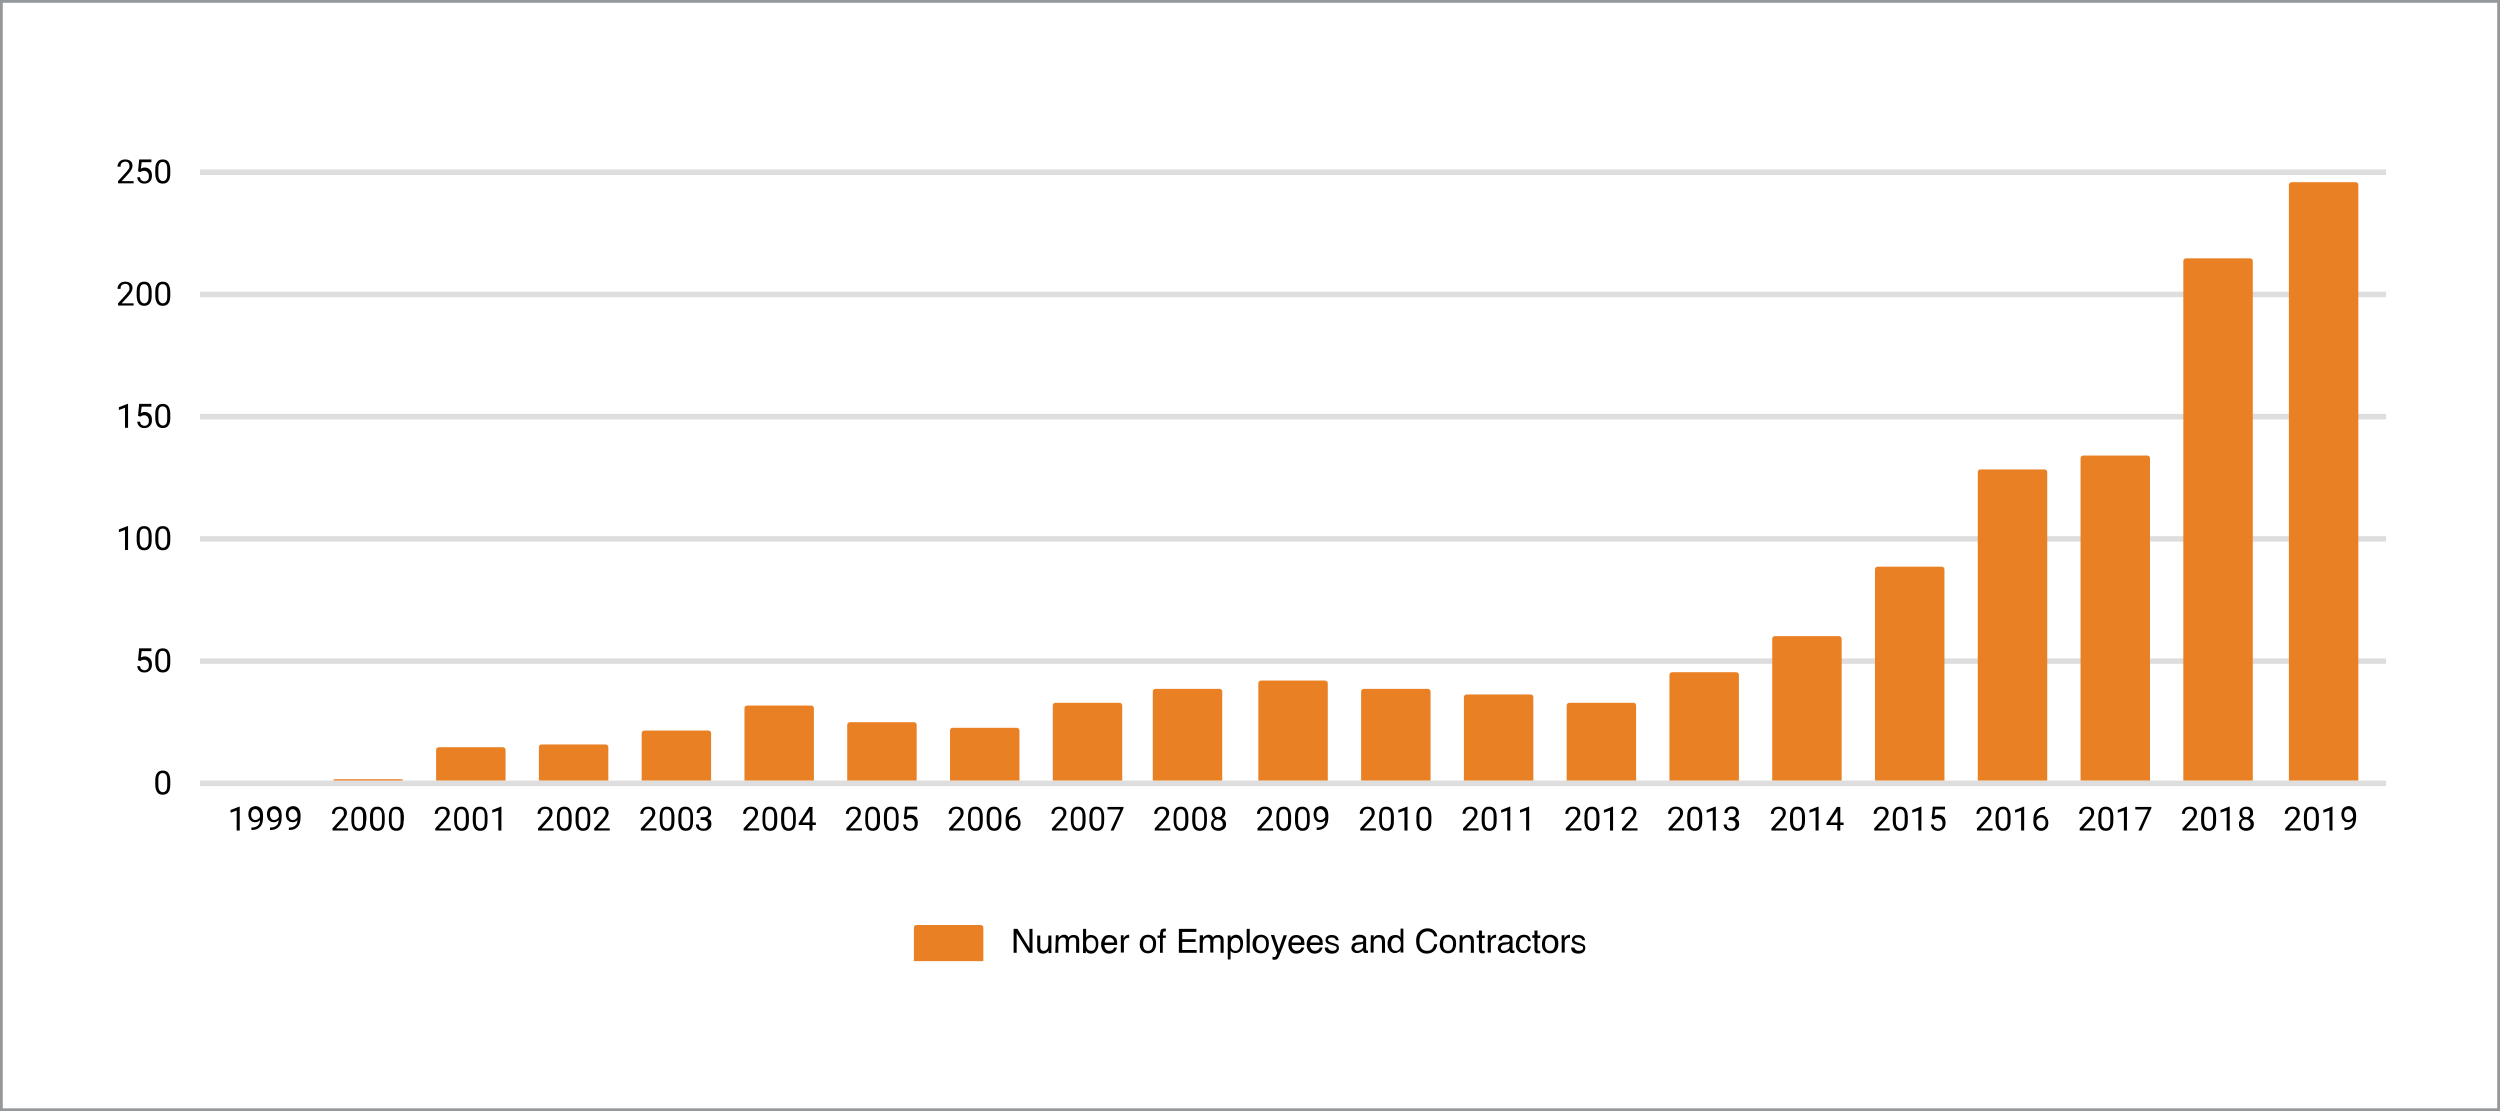 <svg version="1.1" id="Layer_1" xmlns="http://www.w3.org/2000/svg" x="0" y="0" viewBox="0 0 900 400" xml:space="preserve"><rect x="0" y="0" width="900" height="400" fill="#333333" stroke="none"/><style>.st1{fill:#e98024}</style><path d="M.5.5h899v399H.5V.5z" fill="#fff" stroke="#95989a"/><path class="st1" d="M330 333h23c.6 0 1 .4 1 1v12h-25v-12c0-.6.4-1 1-1z"/><path d="M364.9 334.4h1.4l4.3 7v-7h1.1v8.6h-1.3l-4.4-7v7h-1.1v-8.6zm9.6 2.3v4.2c0 .3 0 .6.2.8.2.4.5.6 1 .6.7 0 1.2-.3 1.5-1 .1-.4.2-.8.2-1.4v-3.1h1.1v6.3h-1v-.9c-.1.2-.3.4-.5.6-.4.3-.9.5-1.5.5-.9 0-1.5-.3-1.8-.9-.2-.3-.3-.7-.3-1.3v-4.3h1.1v-.1zm5.6 0h1v.9c.2-.3.5-.5.7-.7.3-.2.8-.4 1.2-.4.5 0 .9.1 1.2.4.2.1.3.3.5.6.2-.3.5-.6.8-.7.3-.2.7-.2 1.1-.2.8 0 1.4.3 1.7.9.2.3.2.8.2 1.3v4.2h-1.1v-4.4c0-.4-.1-.7-.3-.9-.2-.2-.5-.2-.8-.2-.4 0-.8.1-1.1.4-.3.3-.4.7-.4 1.4v3.6h-1.1v-4.1c0-.4 0-.7-.2-.9-.2-.3-.5-.4-.9-.4s-.8.2-1.1.5c-.3.3-.5.9-.5 1.7v3.3h-1.1l.2-6.3zm9.9-2.3h1v3.1c.2-.3.5-.5.8-.7.3-.2.7-.2 1-.2.8 0 1.4.3 1.9.8s.7 1.3.7 2.4c0 1-.2 1.8-.7 2.5-.5.7-1.1 1-2 1-.5 0-.9-.1-1.2-.3-.2-.1-.4-.4-.6-.7v.8h-1v-8.7zm2.8 7.9c.6 0 1-.2 1.3-.7s.4-1 .4-1.8c0-.7-.1-1.2-.4-1.6-.3-.4-.7-.7-1.3-.7-.5 0-.9.2-1.3.5-.4.4-.5.9-.5 1.8 0 .6.1 1.1.2 1.4.3.7.8 1.1 1.6 1.1zm6.6-5.7c.4 0 .9.1 1.3.3.4.2.7.5 1 .8.2.3.4.7.4 1.1.1.3.1.8.1 1.4h-4.6c0 .6.2 1.1.5 1.5.3.4.7.6 1.3.6.6 0 1-.2 1.3-.5.2-.2.3-.5.4-.7h1c0 .2-.1.5-.3.8-.1.3-.3.5-.5.7-.3.3-.7.5-1.2.6-.3.1-.6.1-.9.1-.8 0-1.5-.3-2-.9-.5-.6-.8-1.4-.8-2.4s.3-1.8.8-2.5 1.3-.9 2.2-.9zm1.7 2.8c0-.5-.1-.8-.3-1.1-.3-.5-.8-.8-1.4-.8-.5 0-.9.2-1.2.5-.3.4-.5.8-.5 1.3h3.4zm2.4-2.7h1v1.1c.1-.2.3-.5.6-.8.3-.3.8-.5 1.2-.5h.2v1.1h-.3c-.5 0-.9.2-1.2.5-.3.3-.4.7-.4 1.2v3.6h-1.1v-6.2zm9.8 5.6c.7 0 1.2-.3 1.4-.8.3-.5.4-1.1.4-1.8 0-.6-.1-1.1-.3-1.4-.3-.6-.8-.9-1.5-.9-.6 0-1.1.2-1.4.7s-.4 1.1-.4 1.8.1 1.2.4 1.7c.3.5.7.7 1.4.7zm0-5.8c.8 0 1.5.3 2.1.8.6.5.8 1.3.8 2.4 0 1-.2 1.8-.7 2.5s-1.3 1-2.3 1c-.9 0-1.5-.3-2.1-.9-.5-.6-.8-1.4-.8-2.4 0-1.1.3-1.9.8-2.5s1.3-.9 2.2-.9zm4.4-.7c0-.4.1-.8.2-1 .2-.4.7-.5 1.4-.5h.4v1H419.4c-.3 0-.5.1-.6.2-.1.2-.1.6-.1 1.3h1v.8h-1.1v5.4h-1v-5.4h-.9v-.8h.9v-1h.1zm6.7-1.4h6.3v1.1h-5.1v2.6h4.8v1h-4.8v2.9h5.2v1h-6.4v-8.6zm7.7 2.3h1v.9c.2-.3.5-.5.7-.7.3-.2.8-.4 1.2-.4.5 0 .9.1 1.2.4.2.1.3.3.5.6.2-.3.5-.6.8-.7.3-.2.7-.2 1.1-.2.8 0 1.4.3 1.7.9.2.3.2.8.2 1.3v4.2h-1.1v-4.4c0-.4-.1-.7-.3-.9-.2-.2-.5-.2-.8-.2-.4 0-.8.1-1.1.4-.3.3-.4.7-.4 1.4v3.6h-1.1v-4.1c0-.4 0-.7-.2-.9-.2-.3-.5-.4-.9-.4s-.8.2-1.1.5c-.3.3-.5.9-.5 1.7v3.3h-1.1v-6.3zm12.7 5.6c.5 0 .9-.2 1.2-.6.3-.4.5-1 .5-1.8 0-.5-.1-.9-.2-1.3-.3-.7-.8-1-1.5-1s-1.2.4-1.5 1.1c-.1.4-.2.9-.2 1.5 0 .5.1.9.2 1.2.3.6.8.9 1.5.9zm-2.8-5.5h1v.8c.2-.3.4-.5.7-.7.4-.2.8-.4 1.3-.4.7 0 1.3.3 1.8.8s.7 1.3.7 2.3c0 1.4-.4 2.3-1.1 2.9-.5.4-1 .6-1.6.6-.5 0-.9-.1-1.2-.3-.2-.1-.4-.3-.6-.6v3.2h-1v-8.6zm6.8-2.4h1.1v8.6h-1.1v-8.6zm5.2 7.9c.7 0 1.2-.3 1.4-.8.3-.5.4-1.1.4-1.8 0-.6-.1-1.1-.3-1.4-.3-.6-.8-.9-1.5-.9-.6 0-1.1.2-1.4.7s-.4 1.1-.4 1.8.1 1.2.4 1.7c.3.5.7.7 1.4.7zm0-5.8c.8 0 1.5.3 2 .8.6.5.8 1.3.8 2.4 0 1-.2 1.8-.7 2.5-.5.7-1.3 1-2.3 1-.9 0-1.5-.3-2.1-.9-.5-.6-.8-1.4-.8-2.4 0-1.1.3-1.9.8-2.5s1.4-.9 2.3-.9zm8.1.2h1.2c-.1.4-.5 1.3-1 2.8-.3.9-.6 1.8-1 2.6-.6 1.6-1 2.6-1.3 2.9-.2.4-.7.5-1.3.5h-.3c-.1 0-.2 0-.3-.1v-1c.2 0 .3.1.4.1h.2c.2 0 .3 0 .4-.1.1-.1.2-.1.2-.2.2-.4.3-.7.5-1.1l-2.3-6.5h1.2l1.7 5.1 1.7-5zm4.7-.1c.4 0 .9.1 1.3.3.4.2.7.5 1 .8.2.3.4.7.4 1.1.1.3.1.8.1 1.4H465c0 .6.2 1.1.5 1.5.3.4.7.6 1.3.6.5 0 1-.2 1.3-.5.2-.2.3-.5.4-.7h1c0 .2-.1.5-.3.8-.1.3-.3.5-.5.7-.3.3-.7.5-1.2.6-.3.1-.6.1-.9.1-.8 0-1.5-.3-2-.9-.5-.6-.8-1.4-.8-2.4s.3-1.8.8-2.5 1.3-.9 2.2-.9zm1.6 2.8c0-.5-.1-.8-.3-1.1-.3-.5-.8-.8-1.4-.8-.5 0-.9.2-1.2.5-.3.4-.5.8-.5 1.3h3.4v.1zm5-2.8c.4 0 .9.1 1.3.3.4.2.7.5 1 .8.2.3.4.7.4 1.1.1.3.1.8.1 1.4h-4.6c0 .6.2 1.1.5 1.5.3.4.7.6 1.3.6.5 0 1-.2 1.3-.5.2-.2.3-.5.4-.7h1c0 .2-.1.5-.3.8-.1.3-.3.5-.5.7-.3.3-.7.5-1.2.6-.3.1-.6.1-.9.1-.8 0-1.5-.3-2-.9-.5-.6-.8-1.4-.8-2.4s.3-1.8.8-2.5 1.3-.9 2.2-.9zm1.7 2.8c0-.5-.1-.8-.3-1.1-.3-.5-.8-.8-1.4-.8-.5 0-.9.2-1.2.5-.3.4-.5.8-.5 1.3h3.4zm3 1.6c0 .4.1.6.3.8.3.3.7.5 1.4.5.4 0 .7-.1 1-.3.3-.2.4-.4.4-.8 0-.3-.1-.5-.4-.6-.2-.1-.5-.2-.9-.3l-.8-.2c-.5-.1-.9-.3-1.2-.4-.5-.3-.7-.7-.7-1.2 0-.6.2-1.1.6-1.4.4-.4 1-.5 1.7-.5.9 0 1.6.3 2 .8.3.4.4.7.4 1.1h-1c0-.2-.1-.5-.3-.6-.2-.3-.7-.4-1.3-.4-.4 0-.7.1-.9.2-.2.1-.3.4-.3.6 0 .3.1.5.4.7.2.1.4.2.7.3l.7.2c.8.2 1.3.4 1.5.5.4.3.6.7.6 1.3 0 .6-.2 1-.6 1.4-.4.4-1.1.6-1.9.6-.9 0-1.6-.2-2-.6-.4-.4-.6-.9-.6-1.6h1.2v-.1zm9.5.3c0 .3.1.5.3.7.2.2.5.3.8.3.4 0 .7-.1 1.1-.3.6-.3.9-.8.9-1.4v-.9c-.1.1-.3.1-.5.2s-.4.1-.6.1l-.6.1c-.4 0-.7.1-.9.2-.3.3-.5.6-.5 1zm2.6-2.1c.2 0 .4-.1.5-.3.1-.1.1-.3.1-.4 0-.4-.1-.6-.4-.8-.3-.2-.6-.2-1.1-.2-.6 0-.9.1-1.2.4-.1.2-.2.4-.3.7h-1c0-.8.3-1.3.8-1.6.5-.3 1-.5 1.7-.5s1.3.1 1.8.4c.5.3.7.7.7 1.3v3.6c0 .1 0 .2.1.3 0 .1.1.1.3.1h.3v.8c-.2 0-.3.1-.4.1h-.4c-.4 0-.6-.1-.8-.4-.1-.1-.1-.3-.2-.6-.2.3-.5.5-.9.7-.4.2-.8.3-1.3.3-.6 0-1.1-.2-1.4-.5-.4-.4-.6-.8-.6-1.3 0-.6.2-1 .5-1.4s.8-.5 1.4-.6l1.8-.1zm3.3-2.5h1v.9c.3-.4.6-.6.9-.8s.7-.2 1.1-.2c.9 0 1.5.3 1.8.9.2.3.3.8.3 1.5v4h-1.1v-4c0-.4-.1-.7-.2-.9-.2-.4-.5-.6-1-.6-.2 0-.5 0-.6.1-.3.1-.5.3-.8.5-.2.2-.3.4-.3.6-.1.2-.1.5-.1.9v3.3h-1.1l.1-6.2zm7.3 3.2c0 .7.1 1.2.4 1.7.3.5.7.7 1.4.7.5 0 .9-.2 1.2-.6.3-.4.5-1 .5-1.8s-.2-1.4-.5-1.8c-.3-.4-.7-.6-1.2-.6s-1 .2-1.3.6c-.3.4-.5 1-.5 1.8zm1.6-3.3c.5 0 .9.1 1.2.3.2.1.4.3.6.6v-3.2h1v8.6h-1v-.9c-.2.4-.5.7-.9.8-.3.2-.7.3-1.2.3-.7 0-1.3-.3-1.8-.9-.5-.6-.8-1.4-.8-2.3 0-.9.2-1.7.7-2.4s1.4-.9 2.2-.9zm11.5-2.4c1.1 0 1.9.3 2.5.9.6.6.9 1.2 1 2h-1.1c-.1-.6-.4-1-.8-1.3-.4-.3-.9-.5-1.6-.5-.8 0-1.5.3-2.1.9-.5.6-.8 1.5-.8 2.7 0 1 .2 1.8.7 2.5.5.6 1.2.9 2.1.9.9 0 1.5-.3 2-1 .2-.3.4-.8.5-1.4h1.1c-.1.9-.4 1.7-1 2.3-.7.7-1.6 1.1-2.8 1.1-1 0-1.8-.3-2.5-.9-.9-.8-1.3-2-1.3-3.7 0-1.3.3-2.3 1-3.1.9-1 1.9-1.4 3.1-1.4zm7.4 8.1c.7 0 1.2-.3 1.4-.8.3-.5.4-1.1.4-1.8 0-.6-.1-1.1-.3-1.4-.3-.6-.8-.9-1.5-.9-.6 0-1.1.2-1.4.7-.3.5-.4 1.1-.4 1.8s.1 1.2.4 1.7c.3.5.8.7 1.4.7zm.1-5.8c.8 0 1.5.3 2 .8.6.5.8 1.3.8 2.4 0 1-.2 1.8-.7 2.5-.5.7-1.3 1-2.3 1-.9 0-1.5-.3-2.1-.9-.5-.6-.8-1.4-.8-2.4 0-1.1.3-1.9.8-2.5s1.4-.9 2.3-.9zm4.1.2h1v.9c.3-.4.6-.6.9-.8s.7-.2 1.1-.2c.9 0 1.5.3 1.8.9.2.3.3.8.3 1.5v4h-1.1v-4c0-.4-.1-.7-.2-.9-.2-.4-.5-.6-1-.6-.2 0-.5 0-.6.1-.3.1-.5.3-.8.5-.2.2-.3.4-.3.6-.1.2-.1.5-.1.9v3.3h-1.1l.1-6.2zm6.9-1.7h1.1v1.8h1v.9h-1v4.1c0 .2.1.4.2.4s.2.1.4.1h.4v.8c-.1 0-.2.1-.4.1h-.4c-.5 0-.8-.1-1-.4-.2-.3-.3-.6-.3-1v-4.2h-.8v-.9h.8V335zm3.2 1.7h1v1.1c.1-.2.3-.5.6-.8.3-.3.8-.5 1.2-.5h.2v1.1h-.3c-.5 0-.9.2-1.2.5-.3.3-.4.7-.4 1.2v3.6h-1.1v-6.2zm4.7 4.6c0 .3.1.5.3.7.2.2.5.3.8.3.4 0 .7-.1 1.1-.3.6-.3.9-.8.9-1.4v-.9c-.1.1-.3.1-.5.2s-.4.1-.6.1l-.6.1c-.4 0-.7.1-.9.2-.3.3-.5.6-.5 1zm2.6-2.1c.2 0 .4-.1.5-.3.1-.1.1-.3.1-.4 0-.4-.1-.6-.4-.8-.3-.2-.6-.2-1.1-.2-.5 0-.9.1-1.2.4-.1.2-.2.4-.3.7h-1c0-.8.3-1.3.8-1.6.5-.3 1-.5 1.7-.5s1.3.1 1.8.4c.5.3.7.7.7 1.3v3.6c0 .1 0 .2.1.3 0 .1.1.1.3.1h.3v.8c-.2 0-.3.1-.4.1h-.4c-.4 0-.6-.1-.8-.4-.1-.1-.1-.3-.2-.6-.2.3-.5.5-.9.7-.4.2-.8.3-1.3.3-.6 0-1.1-.2-1.4-.5-.4-.4-.6-.8-.6-1.3 0-.6.2-1 .5-1.4.4-.3.8-.5 1.4-.6l1.8-.1zm5.7-2.7c.7 0 1.3.2 1.7.5.4.3.7.9.8 1.8h-1c0-.4-.2-.7-.4-1-.2-.3-.6-.4-1.1-.4-.7 0-1.2.3-1.4 1-.2.4-.3 1-.3 1.6 0 .6.1 1.2.4 1.6.3.4.7.6 1.3.6.4 0 .8-.1 1-.4s.4-.6.5-1.1h1c-.1.8-.4 1.4-.9 1.8-.5.4-1.1.6-1.8.6-.8 0-1.5-.3-2-.9-.5-.6-.7-1.3-.7-2.2 0-1.1.3-2 .8-2.6s1.3-.9 2.1-.9zm3.8-1.5h1.1v1.8h1v.9h-1v4.1c0 .2.1.4.2.4s.2.1.4.1h.4v.8c-.1 0-.2.1-.4.1h-.4c-.5 0-.8-.1-1-.4-.2-.3-.3-.6-.3-1v-4.2h-.8v-.9h.8V335zm5.6 7.3c.7 0 1.2-.3 1.4-.8.3-.5.4-1.1.4-1.8 0-.6-.1-1.1-.3-1.4-.3-.6-.8-.9-1.5-.9-.6 0-1.1.2-1.4.7s-.4 1.1-.4 1.8.1 1.2.4 1.7c.3.5.8.7 1.4.7zm.1-5.8c.8 0 1.5.3 2.1.8.6.5.8 1.3.8 2.4 0 1-.2 1.8-.7 2.5s-1.3 1-2.3 1c-.9 0-1.5-.3-2.1-.9s-.8-1.4-.8-2.4c0-1.1.3-1.9.8-2.5s1.3-.9 2.2-.9zm4.1.2h1v1.1c.1-.2.3-.5.6-.8.3-.3.8-.5 1.2-.5h.2v1.1h-.3c-.5 0-.9.2-1.2.5-.3.3-.4.7-.4 1.2v3.6h-1.1v-6.2zm4.6 4.3c0 .4.1.6.3.8.3.3.7.5 1.4.5.4 0 .7-.1 1-.3.3-.2.4-.4.4-.8 0-.3-.1-.5-.4-.6-.2-.1-.5-.2-.9-.3l-.8-.2c-.5-.1-.9-.3-1.2-.4-.5-.3-.7-.7-.7-1.2 0-.6.2-1.1.6-1.4.4-.4 1-.5 1.7-.5.9 0 1.6.3 2 .8.3.4.4.7.4 1.1h-1c0-.2-.1-.5-.3-.6-.2-.3-.7-.4-1.3-.4-.4 0-.7.1-.9.2-.2.1-.3.4-.3.6 0 .3.1.5.4.7.2.1.4.2.7.3l.7.2c.8.2 1.3.4 1.5.5.4.3.6.7.6 1.3 0 .6-.2 1-.6 1.4-.4.4-1.1.6-1.9.6-.9 0-1.6-.2-2-.6-.4-.4-.6-.9-.6-1.6h1.2v-.1z"/><path d="M72 281h787v2H72v-2zm0-44h787v2H72v-2zm0-44h787v2H72v-2zm0-44h787v2H72v-2zm0-44h787v2H72v-2zm0-44h787v2H72v-2z" fill="#dedede"/><path d="M828.3 299h-5.6v-.8l3-3.3c.4-.5.7-.9.9-1.2.2-.3.2-.6.2-1s-.1-.8-.4-1.1c-.3-.3-.6-.4-1.1-.4-.5 0-1 .2-1.3.5-.3.3-.4.7-.4 1.3h-1.1c0-.8.3-1.4.8-1.9s1.2-.7 2-.7 1.4.2 1.9.6c.5.4.7 1 .7 1.7 0 .8-.5 1.8-1.6 3l-2.3 2.5h4.3v.8zm6.5-3.6c0 1.3-.2 2.2-.7 2.8-.4.6-1.1.9-2 .9-.9 0-1.6-.3-2-.9-.4-.6-.7-1.5-.7-2.7v-1.4c0-1.3.2-2.2.7-2.8.4-.6 1.1-.9 2-.9.9 0 1.6.3 2 .9.4.6.7 1.5.7 2.7v1.4zm-1.1-1.5c0-.9-.1-1.6-.4-2-.3-.4-.7-.6-1.2-.6-.6 0-1 .2-1.2.6-.3.4-.4 1.1-.4 1.9v1.7c0 .9.1 1.6.4 2 .3.4.7.7 1.2.7s.9-.2 1.2-.6.4-1.1.4-2v-1.7zm6 5.1h-1.1v-7.2l-2.2.8v-1l3.1-1.2h.2v8.6zm7.4-3.8c-.2.3-.5.5-.8.6-.3.2-.7.2-1 .2-.5 0-.9-.1-1.3-.4-.4-.3-.7-.6-.8-1-.2-.4-.3-.9-.3-1.5s.1-1.1.3-1.5c.2-.5.5-.8.9-1 .4-.2.9-.4 1.4-.4.8 0 1.5.3 2 .9.5.6.7 1.5.7 2.6v.3c0 1.7-.3 2.9-1 3.6-.7.8-1.6 1.2-3 1.2h-.2v-.9h.2c.9 0 1.6-.2 2.1-.7.5-.3.7-1 .8-2zm-1.7 0c.4 0 .7-.1 1-.3.3-.2.5-.5.7-.8v-.4c0-.7-.2-1.3-.5-1.7s-.7-.7-1.2-.7-.9.2-1.1.5c-.3.4-.4.8-.4 1.4 0 .6.1 1.1.4 1.4.3.5.6.6 1.1.6z"/><path class="st1" d="M825 65.6h23c.6 0 1 .4 1 1V281h-25V66.6c0-.5.4-1 1-1z"/><path d="M791.3 299h-5.6v-.8l3-3.3c.4-.5.7-.9.9-1.2.2-.3.2-.6.2-1s-.1-.8-.4-1.1c-.3-.3-.6-.4-1.1-.4-.5 0-1 .2-1.3.5-.3.3-.4.7-.4 1.3h-1.1c0-.8.3-1.4.8-1.9s1.2-.7 2-.7 1.4.2 1.9.6c.5.4.7 1 .7 1.7 0 .8-.5 1.8-1.6 3l-2.3 2.5h4.3v.8zm6.5-3.6c0 1.3-.2 2.2-.7 2.8-.4.6-1.1.9-2 .9-.9 0-1.6-.3-2-.9-.4-.6-.7-1.5-.7-2.7v-1.4c0-1.3.2-2.2.7-2.8.4-.6 1.1-.9 2-.9.9 0 1.6.3 2 .9.4.6.7 1.5.7 2.7v1.4zm-1.1-1.5c0-.9-.1-1.6-.4-2-.3-.4-.7-.6-1.2-.6-.6 0-1 .2-1.2.6-.3.4-.4 1.1-.4 1.9v1.7c0 .9.1 1.6.4 2 .3.4.7.7 1.2.7s.9-.2 1.2-.6.4-1.1.4-2v-1.7zm6 5.1h-1.1v-7.2l-2.2.8v-1l3.1-1.2h.2v8.6zm8.4-6.3c0 .4-.1.8-.3 1.1-.2.3-.5.6-.9.8.4.2.8.5 1.1.8s.4.8.4 1.2c0 .7-.2 1.3-.7 1.8-.5.4-1.2.7-2 .7s-1.5-.2-2-.7c-.5-.4-.7-1-.7-1.8 0-.5.1-.9.4-1.2.3-.4.6-.7 1-.8-.4-.2-.7-.4-.9-.8-.2-.3-.3-.7-.3-1.1 0-.7.2-1.3.7-1.7.5-.4 1.1-.6 1.8-.6.8 0 1.4.2 1.8.6.4.4.6 1 .6 1.7zm-.9 4c0-.5-.2-.9-.5-1.2s-.7-.5-1.2-.5-.9.1-1.2.4c-.3.3-.4.7-.4 1.2s.1.9.4 1.1c.3.3.7.4 1.2.4s.9-.1 1.2-.4c.4-.2.5-.5.5-1zm-1.6-5.5c-.4 0-.8.1-1 .4-.3.3-.4.6-.4 1.1 0 .4.1.8.4 1.1.3.3.6.4 1 .4s.8-.1 1-.4c.3-.3.4-.6.4-1.1 0-.4-.1-.8-.4-1.1-.3-.2-.6-.4-1-.4z"/><path class="st1" d="M787 93h23c.6 0 1 .4 1 1v187h-25V94c0-.6.4-1 1-1z"/><path d="M754.3 299h-5.6v-.8l3-3.3c.4-.5.7-.9.9-1.2.2-.3.2-.6.2-1s-.1-.8-.4-1.1c-.3-.3-.6-.4-1.1-.4-.5 0-1 .2-1.3.5-.3.3-.4.7-.4 1.3h-1.1c0-.8.3-1.4.8-1.9s1.2-.7 2-.7 1.4.2 1.9.6c.5.4.7 1 .7 1.7 0 .8-.5 1.8-1.6 3l-2.3 2.5h4.3v.8zm6.5-3.6c0 1.3-.2 2.2-.7 2.8-.4.6-1.1.9-2 .9-.9 0-1.6-.3-2-.9-.4-.6-.7-1.5-.7-2.7v-1.4c0-1.3.2-2.2.7-2.8.4-.6 1.1-.9 2-.9.9 0 1.6.3 2 .9.4.6.7 1.5.7 2.7v1.4zm-1.1-1.5c0-.9-.1-1.6-.4-2-.3-.4-.7-.6-1.2-.6-.6 0-1 .2-1.2.6-.3.4-.4 1.1-.4 1.9v1.7c0 .9.1 1.6.4 2 .3.4.7.7 1.2.7s.9-.2 1.2-.6.4-1.1.4-2v-1.7zm6 5.1h-1.1v-7.2l-2.2.8v-1l3.1-1.2h.2v8.6zm8.7-7.9l-3.5 7.9h-1.1l3.5-7.6h-4.6v-.9h5.8v.6h-.1z"/><path class="st1" d="M750 164h23c.6 0 1 .4 1 1v116h-25V165c0-.6.4-1 1-1z"/><path d="M717.3 299h-5.6v-.8l3-3.3c.4-.5.7-.9.9-1.2.2-.3.2-.6.2-1s-.1-.8-.4-1.1c-.3-.3-.6-.4-1.1-.4-.5 0-1 .2-1.3.5-.3.3-.4.7-.4 1.3h-1.1c0-.8.3-1.4.8-1.9s1.2-.7 2-.7 1.4.2 1.9.6c.5.4.7 1 .7 1.7 0 .8-.5 1.8-1.6 3l-2.3 2.5h4.3v.8zm6.5-3.6c0 1.3-.2 2.2-.7 2.8-.4.6-1.1.9-2 .9-.9 0-1.6-.3-2-.9-.4-.6-.7-1.5-.7-2.7v-1.4c0-1.3.2-2.2.7-2.8.4-.6 1.1-.9 2-.9.9 0 1.6.3 2 .9.4.6.7 1.5.7 2.7v1.4zm-1.1-1.5c0-.9-.1-1.6-.4-2-.3-.4-.7-.6-1.2-.6-.6 0-1 .2-1.2.6-.3.4-.4 1.1-.4 1.9v1.7c0 .9.1 1.6.4 2 .3.4.7.7 1.2.7s.9-.2 1.2-.6.4-1.1.4-2v-1.7zm6 5.1h-1.1v-7.2l-2.2.8v-1l3.1-1.2h.2v8.6zm7.5-8.5v.9h-.2c-.8 0-1.5.3-2 .8s-.8 1.2-.9 2c.4-.5 1.1-.8 1.8-.8s1.3.3 1.8.8c.4.5.7 1.2.7 2 0 .9-.2 1.6-.7 2.1-.5.5-1.1.8-1.9.8-.8 0-1.5-.3-2-.9s-.8-1.4-.8-2.4v-.4c0-1.6.3-2.8 1-3.6.7-.8 1.7-1.3 3-1.3h.2zm-1.4 3.8c-.4 0-.7.1-1 .3-.3.2-.5.5-.7.8v.4c0 .7.2 1.3.5 1.7.3.4.7.6 1.2.6s.9-.2 1.2-.5c.3-.4.4-.8.4-1.4 0-.6-.1-1.1-.4-1.4-.4-.3-.8-.5-1.2-.5z"/><path class="st1" d="M713 169h23c.6 0 1 .4 1 1v111h-25V170c0-.6.4-1 1-1z"/><path d="M680.3 299h-5.6v-.8l3-3.3c.4-.5.7-.9.9-1.2.2-.3.2-.6.2-1s-.1-.8-.4-1.1c-.3-.3-.6-.4-1.1-.4-.5 0-1 .2-1.3.5-.3.3-.4.7-.4 1.3h-1.1c0-.8.3-1.4.8-1.9s1.2-.7 2-.7 1.4.2 1.9.6c.5.4.7 1 .7 1.7 0 .8-.5 1.8-1.6 3l-2.3 2.5h4.3v.8zm6.5-3.6c0 1.3-.2 2.2-.7 2.8-.4.6-1.1.9-2 .9-.9 0-1.6-.3-2-.9-.4-.6-.7-1.5-.7-2.7v-1.4c0-1.3.2-2.2.7-2.8.4-.6 1.1-.9 2-.9.9 0 1.6.3 2 .9.4.6.7 1.5.7 2.7v1.4zm-1.1-1.5c0-.9-.1-1.6-.4-2-.3-.4-.7-.6-1.2-.6-.6 0-1 .2-1.2.6-.3.4-.4 1.1-.4 1.9v1.7c0 .9.1 1.6.4 2 .3.4.7.7 1.2.7s.9-.2 1.2-.6.4-1.1.4-2v-1.7zm6 5.1h-1.1v-7.2l-2.2.8v-1l3.1-1.2h.2v8.6zm3.7-4.3l.4-4.3h4.4v1h-3.5l-.3 2.3c.4-.2.9-.4 1.4-.4.8 0 1.4.3 1.9.8s.7 1.2.7 2.1c0 .9-.2 1.6-.7 2.1-.5.5-1.1.8-2 .8-.8 0-1.4-.2-1.8-.6-.5-.4-.7-1-.8-1.7h1c.1.5.2.9.5 1.1.3.2.7.4 1.1.4.5 0 .9-.2 1.2-.5.3-.3.4-.8.4-1.4 0-.6-.2-1-.5-1.4-.3-.3-.7-.5-1.2-.5s-.8.1-1.1.3l-.3.2-.8-.3z"/><path class="st1" d="M676 204h23c.6 0 1 .4 1 1v76h-25v-76c0-.6.4-1 1-1z"/><path d="M643.3 299h-5.6v-.8l3-3.3c.4-.5.7-.9.9-1.2.2-.3.2-.6.2-1s-.1-.8-.4-1.1c-.3-.3-.6-.4-1.1-.4-.5 0-1 .2-1.3.5-.3.3-.4.7-.4 1.3h-1.1c0-.8.3-1.4.8-1.9s1.2-.7 2-.7 1.4.2 1.9.6c.5.4.7 1 .7 1.7 0 .8-.5 1.8-1.6 3l-2.3 2.5h4.3v.8zm6.5-3.6c0 1.3-.2 2.2-.7 2.8-.4.6-1.1.9-2 .9-.9 0-1.6-.3-2-.9-.4-.6-.7-1.5-.7-2.7v-1.4c0-1.3.2-2.2.7-2.8.4-.6 1.1-.9 2-.9.9 0 1.6.3 2 .9.4.6.7 1.5.7 2.7v1.4zm-1.1-1.5c0-.9-.1-1.6-.4-2-.3-.4-.7-.6-1.2-.6-.6 0-1 .2-1.2.6-.3.4-.4 1.1-.4 1.9v1.7c0 .9.1 1.6.4 2 .3.4.7.7 1.2.7s.9-.2 1.2-.6.4-1.1.4-2v-1.7zm6 5.1h-1.1v-7.2l-2.2.8v-1l3.1-1.2h.2v8.6zm7.8-2.9h1.2v.9h-1.2v2h-1.1v-2h-3.9v-.6l3.8-5.9h1.2v5.6zm-3.7 0h2.7V292l-.1.2-2.6 3.9z"/><path class="st1" d="M639 229h23c.6 0 1 .4 1 1v51h-25v-51c0-.6.4-1 1-1z"/><path d="M606.3 299h-5.6v-.8l3-3.3c.4-.5.7-.9.9-1.2.2-.3.2-.6.2-1s-.1-.8-.4-1.1c-.3-.3-.6-.4-1.1-.4-.5 0-1 .2-1.3.5-.3.3-.4.7-.4 1.3h-1.1c0-.8.3-1.4.8-1.9s1.2-.7 2-.7 1.4.2 1.9.6c.5.4.7 1 .7 1.7 0 .8-.5 1.8-1.6 3l-2.3 2.5h4.3v.8zm6.5-3.6c0 1.3-.2 2.2-.7 2.8-.4.6-1.1.9-2 .9-.9 0-1.6-.3-2-.9-.4-.6-.7-1.5-.7-2.7v-1.4c0-1.3.2-2.2.7-2.8.4-.6 1.1-.9 2-.9.9 0 1.6.3 2 .9.4.6.7 1.5.7 2.7v1.4zm-1.1-1.5c0-.9-.1-1.6-.4-2-.3-.4-.7-.6-1.2-.6-.6 0-1 .2-1.2.6-.3.4-.4 1.1-.4 1.9v1.7c0 .9.1 1.6.4 2 .3.4.7.7 1.2.7s.9-.2 1.2-.6.4-1.1.4-2v-1.7zm6 5.1h-1.1v-7.2l-2.2.8v-1l3.1-1.2h.2v8.6zm4.8-4.8h.8c.5 0 .9-.1 1.2-.4.3-.3.4-.6.4-1.1 0-1-.5-1.5-1.5-1.5-.5 0-.8.1-1.1.4-.3.3-.4.6-.4 1.1h-1.1c0-.7.2-1.2.7-1.7.5-.4 1.1-.7 1.9-.7.8 0 1.4.2 1.9.6.5.4.7 1 .7 1.8 0 .4-.1.7-.4 1.1-.2.3-.6.6-1 .8.5.1.8.4 1.1.7.3.3.4.8.4 1.3 0 .8-.2 1.4-.8 1.8-.5.5-1.2.7-2 .7s-1.5-.2-2-.6c-.5-.4-.8-1-.8-1.7h1.1c0 .5.1.8.4 1.1.3.3.7.4 1.2.4s.9-.1 1.2-.4c.3-.3.4-.7.4-1.2s-.2-.9-.5-1.1-.7-.4-1.3-.4h-.8l.3-1z"/><path class="st1" d="M602 242h23c.6 0 1 .4 1 1v38h-25v-38c0-.6.4-1 1-1z"/><path d="M569.3 299h-5.6v-.8l3-3.3c.4-.5.7-.9.9-1.2.2-.3.2-.6.2-1s-.1-.8-.4-1.1c-.3-.3-.6-.4-1.1-.4-.5 0-1 .2-1.3.5-.3.3-.4.7-.4 1.3h-1.1c0-.8.3-1.4.8-1.9s1.2-.7 2-.7 1.4.2 1.9.6c.5.4.7 1 .7 1.7 0 .8-.5 1.8-1.6 3l-2.3 2.5h4.3v.8zm6.5-3.6c0 1.3-.2 2.2-.7 2.8-.4.6-1.1.9-2 .9-.9 0-1.6-.3-2-.9-.4-.6-.7-1.5-.7-2.7v-1.4c0-1.3.2-2.2.7-2.8.4-.6 1.1-.9 2-.9.9 0 1.6.3 2 .9.4.6.7 1.5.7 2.7v1.4zm-1.1-1.5c0-.9-.1-1.6-.4-2-.3-.4-.7-.6-1.2-.6-.6 0-1 .2-1.2.6-.3.4-.4 1.1-.4 1.9v1.7c0 .9.1 1.6.4 2 .3.4.7.7 1.2.7s.9-.2 1.2-.6.4-1.1.4-2v-1.7zm6 5.1h-1.1v-7.2l-2.2.8v-1l3.1-1.2h.2v8.6zm8.8 0h-5.6v-.8l3-3.3c.4-.5.7-.9.9-1.2.2-.3.2-.6.2-1s-.1-.8-.4-1.1c-.3-.3-.6-.4-1.1-.4-.5 0-1 .2-1.3.5-.3.3-.4.7-.4 1.3h-1.1c0-.8.3-1.4.8-1.9s1.2-.7 2-.7 1.4.2 1.9.6c.5.4.7 1 .7 1.7 0 .8-.5 1.8-1.6 3l-2.3 2.5h4.3v.8z"/><path class="st1" d="M565 253h23c.6 0 1 .4 1 1v27h-25v-27c0-.6.4-1 1-1z"/><path d="M532.3 299h-5.6v-.8l3-3.3c.4-.5.7-.9.9-1.2.2-.3.2-.6.2-1s-.1-.8-.4-1.1c-.3-.3-.6-.4-1.1-.4-.5 0-1 .2-1.3.5-.3.3-.4.7-.4 1.3h-1.1c0-.8.3-1.4.8-1.9s1.2-.7 2-.7 1.4.2 1.9.6c.5.4.7 1 .7 1.7 0 .8-.5 1.8-1.6 3l-2.3 2.5h4.3v.8zm6.5-3.6c0 1.3-.2 2.2-.7 2.8-.4.6-1.1.9-2 .9-.9 0-1.6-.3-2-.9-.4-.6-.7-1.5-.7-2.7v-1.4c0-1.3.2-2.2.7-2.8.4-.6 1.1-.9 2-.9.9 0 1.6.3 2 .9.4.6.7 1.5.7 2.7v1.4zm-1.1-1.5c0-.9-.1-1.6-.4-2-.3-.4-.7-.6-1.2-.6-.6 0-1 .2-1.2.6-.3.4-.4 1.1-.4 1.9v1.7c0 .9.1 1.6.4 2 .3.4.7.7 1.2.7s.9-.2 1.2-.6.4-1.1.4-2v-1.7zm6 5.1h-1.1v-7.2l-2.2.8v-1l3.1-1.2h.2v8.6zm6.8 0h-1.1v-7.2l-2.2.8v-1l3.1-1.2h.2v8.6z"/><path class="st1" d="M528 250h23c.6 0 1 .4 1 1v30h-25v-30c0-.6.4-1 1-1z"/><path d="M495.3 299h-5.6v-.8l3-3.3c.4-.5.7-.9.9-1.2.2-.3.2-.6.2-1s-.1-.8-.4-1.1c-.3-.3-.6-.4-1.1-.4-.5 0-1 .2-1.3.5-.3.3-.4.7-.4 1.3h-1.1c0-.8.3-1.4.8-1.9s1.2-.7 2-.7 1.4.2 1.9.6c.5.4.7 1 .7 1.7 0 .8-.5 1.8-1.6 3l-2.3 2.5h4.3v.8zm6.5-3.6c0 1.3-.2 2.2-.6 2.8-.4.6-1.1.9-2 .9-.9 0-1.6-.3-2-.9-.4-.6-.7-1.5-.7-2.7v-1.4c0-1.3.2-2.2.6-2.8.4-.6 1.1-.9 2-.9.9 0 1.6.3 2 .9.4.6.7 1.5.7 2.7v1.4zm-1.1-1.5c0-.9-.1-1.6-.4-2-.3-.4-.7-.6-1.2-.6-.6 0-1 .2-1.2.6-.3.4-.4 1.1-.4 1.9v1.7c0 .9.1 1.6.4 2 .3.4.7.7 1.2.7s.9-.2 1.2-.6c.3-.4.4-1.1.4-2v-1.7zm6 5.1h-1.1v-7.2l-2.2.8v-1l3.1-1.2h.2v8.6zm8.6-3.6c0 1.3-.2 2.2-.7 2.8-.4.6-1.1.9-2 .9-.9 0-1.6-.3-2-.9-.4-.6-.7-1.5-.7-2.7v-1.4c0-1.3.2-2.2.7-2.8.4-.6 1.1-.9 2-.9.9 0 1.6.3 2 .9.4.6.7 1.5.7 2.7v1.4zm-1.1-1.5c0-.9-.1-1.6-.4-2-.3-.4-.7-.6-1.2-.6-.6 0-1 .2-1.2.6-.3.4-.4 1.1-.4 1.9v1.7c0 .9.1 1.6.4 2 .3.4.7.7 1.2.7s.9-.2 1.2-.6.4-1.1.4-2v-1.7z"/><path class="st1" d="M491 248h23c.6 0 1 .4 1 1v32h-25v-32c0-.6.4-1 1-1z"/><path d="M458.3 299h-5.6v-.8l3-3.3c.4-.5.7-.9.9-1.2.2-.3.2-.6.2-1s-.1-.8-.4-1.1c-.3-.3-.6-.4-1.1-.4-.5 0-1 .2-1.3.5-.3.3-.4.7-.4 1.3h-1.1c0-.8.3-1.4.8-1.9s1.2-.7 2-.7 1.4.2 1.9.6c.5.4.7 1 .7 1.7 0 .8-.5 1.8-1.6 3l-2.3 2.5h4.3v.8zm6.5-3.6c0 1.3-.2 2.2-.6 2.8-.4.6-1.1.9-2 .9-.9 0-1.6-.3-2-.9-.4-.6-.7-1.5-.7-2.7v-1.4c0-1.3.2-2.2.6-2.8.4-.6 1.1-.9 2-.9.9 0 1.6.3 2 .9.4.6.7 1.5.7 2.7v1.4zm-1.1-1.5c0-.9-.1-1.6-.4-2-.3-.4-.7-.6-1.2-.6-.6 0-1 .2-1.2.6-.3.4-.4 1.1-.4 1.9v1.7c0 .9.1 1.6.4 2 .3.4.7.7 1.2.7s.9-.2 1.2-.6c.3-.4.4-1.1.4-2v-1.7zm7.8 1.5c0 1.3-.2 2.2-.6 2.8-.4.6-1.1.9-2 .9-.9 0-1.6-.3-2-.9-.4-.6-.7-1.5-.7-2.7v-1.4c0-1.3.2-2.2.6-2.8.4-.6 1.1-.9 2-.9.9 0 1.6.3 2 .9.4.6.7 1.5.7 2.7v1.4zm-1-1.5c0-.9-.1-1.6-.4-2-.3-.4-.7-.6-1.2-.6-.6 0-1 .2-1.2.6-.3.4-.4 1.1-.4 1.9v1.7c0 .9.1 1.6.4 2 .3.4.7.7 1.2.7s.9-.2 1.2-.6c.3-.4.4-1.1.4-2v-1.7zm6.6 1.3c-.2.3-.5.5-.8.6-.3.2-.7.2-1 .2-.5 0-.9-.1-1.3-.4-.4-.3-.7-.6-.8-1-.2-.4-.3-.9-.3-1.5s.1-1.1.3-1.5c.2-.5.5-.8.9-1 .4-.2.9-.4 1.4-.4.8 0 1.5.3 2 .9.5.6.7 1.5.7 2.6v.3c0 1.7-.3 2.9-1 3.6-.7.8-1.6 1.2-3 1.2h-.2v-.9h.2c.9 0 1.6-.2 2.1-.7.5-.3.7-1 .8-2zm-1.7 0c.4 0 .7-.1 1-.3.3-.2.5-.5.7-.8v-.4c0-.7-.2-1.3-.5-1.7-.3-.4-.7-.7-1.2-.7s-.9.2-1.1.5c-.3.4-.4.8-.4 1.4 0 .6.1 1.1.4 1.4.3.5.6.6 1.1.6z"/><path class="st1" d="M454 245h23c.6 0 1 .4 1 1v35h-25v-35c0-.6.4-1 1-1z"/><path d="M421.3 299h-5.6v-.8l3-3.3c.4-.5.7-.9.9-1.2.2-.3.2-.6.2-1s-.1-.8-.4-1.1c-.3-.3-.6-.4-1.1-.4-.5 0-1 .2-1.3.5-.3.3-.4.7-.4 1.3h-1.1c0-.8.3-1.4.8-1.9s1.2-.7 2-.7 1.4.2 1.9.6c.5.4.7 1 .7 1.7 0 .8-.5 1.8-1.6 3l-2.3 2.5h4.3v.8zm6.5-3.6c0 1.3-.2 2.2-.6 2.8-.4.6-1.1.9-2 .9-.9 0-1.6-.3-2-.9-.4-.6-.7-1.5-.7-2.7v-1.4c0-1.3.2-2.2.6-2.8.4-.6 1.1-.9 2-.9.9 0 1.6.3 2 .9.4.6.7 1.5.7 2.7v1.4zm-1.1-1.5c0-.9-.1-1.6-.4-2-.3-.4-.7-.6-1.2-.6-.6 0-1 .2-1.2.6-.3.4-.4 1.1-.4 1.9v1.7c0 .9.1 1.6.4 2 .3.4.7.7 1.2.7s.9-.2 1.2-.6c.3-.4.4-1.1.4-2v-1.7zm7.8 1.5c0 1.3-.2 2.2-.6 2.8-.4.6-1.1.9-2 .9-.9 0-1.6-.3-2-.9-.4-.6-.7-1.5-.7-2.7v-1.4c0-1.3.2-2.2.6-2.8.4-.6 1.1-.9 2-.9.9 0 1.6.3 2 .9.4.6.7 1.5.7 2.7v1.4zm-1-1.5c0-.9-.1-1.6-.4-2-.3-.4-.7-.6-1.2-.6-.6 0-1 .2-1.2.6-.3.4-.4 1.1-.4 1.9v1.7c0 .9.1 1.6.4 2 .3.4.7.7 1.2.7s.9-.2 1.2-.6c.3-.4.4-1.1.4-2v-1.7zm7.6-1.2c0 .4-.1.8-.3 1.1-.2.3-.5.6-.9.8.4.2.8.5 1.1.8s.4.8.4 1.2c0 .7-.2 1.3-.7 1.8-.5.4-1.2.7-2 .7s-1.5-.2-2-.7c-.5-.4-.7-1-.7-1.8 0-.5.1-.9.4-1.2.3-.4.6-.7 1-.8-.4-.2-.7-.4-.9-.8-.2-.3-.3-.7-.3-1.1 0-.7.2-1.3.7-1.7.5-.4 1.1-.6 1.8-.6.8 0 1.4.2 1.8.6.4.4.6 1 .6 1.7zm-.9 4c0-.5-.2-.9-.5-1.2s-.7-.5-1.2-.5-.9.1-1.2.4c-.3.3-.4.7-.4 1.2s.1.9.4 1.1c.3.3.7.4 1.2.4s.9-.1 1.2-.4c.4-.2.5-.5.5-1zm-1.6-5.5c-.4 0-.8.1-1 .4-.3.3-.4.6-.4 1.1 0 .4.1.8.4 1.1.3.3.6.4 1 .4s.8-.1 1-.4c.3-.3.4-.6.4-1.1 0-.4-.1-.8-.4-1.1-.3-.2-.6-.4-1-.4z"/><path class="st1" d="M416 248h23c.6 0 1 .4 1 1v32h-25v-32c0-.6.4-1 1-1z"/><path d="M384.3 299h-5.6v-.8l3-3.3c.4-.5.7-.9.9-1.2.2-.3.2-.6.2-1s-.1-.8-.4-1.1c-.3-.3-.6-.4-1.1-.4-.5 0-1 .2-1.3.5-.3.3-.4.7-.4 1.3h-1.1c0-.8.3-1.4.8-1.9s1.2-.7 2-.7 1.4.2 1.9.6c.5.4.7 1 .7 1.7 0 .8-.5 1.8-1.6 3l-2.3 2.5h4.3v.8zm6.5-3.6c0 1.3-.2 2.2-.6 2.8-.4.6-1.1.9-2 .9-.9 0-1.6-.3-2-.9-.4-.6-.7-1.5-.7-2.7v-1.4c0-1.3.2-2.2.6-2.8.4-.6 1.1-.9 2-.9.9 0 1.6.3 2 .9.4.6.7 1.5.7 2.7v1.4zm-1.1-1.5c0-.9-.1-1.6-.4-2-.3-.4-.7-.6-1.2-.6-.6 0-1 .2-1.2.6-.3.4-.4 1.1-.4 1.9v1.7c0 .9.1 1.6.4 2 .3.4.7.7 1.2.7s.9-.2 1.2-.6c.3-.4.4-1.1.4-2v-1.7zm7.8 1.5c0 1.3-.2 2.2-.6 2.8-.4.6-1.1.9-2 .9-.9 0-1.6-.3-2-.9-.4-.6-.7-1.5-.7-2.7v-1.4c0-1.3.2-2.2.6-2.8.4-.6 1.1-.9 2-.9.9 0 1.6.3 2 .9.4.6.7 1.5.7 2.7v1.4zm-1-1.5c0-.9-.1-1.6-.4-2-.3-.4-.7-.6-1.2-.6-.6 0-1 .2-1.2.6-.3.4-.4 1.1-.4 1.9v1.7c0 .9.1 1.6.4 2 .3.4.7.7 1.2.7s.9-.2 1.2-.6c.3-.4.4-1.1.4-2v-1.7zm7.9-2.8l-3.5 7.9h-1.1l3.5-7.6h-4.6v-.9h5.8l-.1.6z"/><path class="st1" d="M380 253h23c.6 0 1 .4 1 1v27h-25v-27c0-.6.4-1 1-1z"/><path d="M347.3 299h-5.6v-.8l3-3.3c.4-.5.7-.9.9-1.2.2-.3.2-.6.2-1s-.1-.8-.4-1.1c-.3-.3-.6-.4-1.1-.4-.5 0-1 .2-1.3.5-.3.3-.4.7-.4 1.3h-1.1c0-.8.3-1.4.8-1.9s1.2-.7 2-.7 1.4.2 1.9.6c.5.4.7 1 .7 1.7 0 .8-.5 1.8-1.6 3l-2.3 2.5h4.3v.8zm6.5-3.6c0 1.3-.2 2.2-.6 2.8-.4.6-1.1.9-2 .9-.9 0-1.6-.3-2-.9-.4-.6-.7-1.5-.7-2.7v-1.4c0-1.3.2-2.2.6-2.8.4-.6 1.1-.9 2-.9.9 0 1.6.3 2 .9.4.6.7 1.5.7 2.7v1.4zm-1.1-1.5c0-.9-.1-1.6-.4-2-.3-.4-.7-.6-1.2-.6-.6 0-1 .2-1.2.6-.3.4-.4 1.1-.4 1.9v1.7c0 .9.1 1.6.4 2 .3.4.7.7 1.2.7s.9-.2 1.2-.6c.3-.4.4-1.1.4-2v-1.7zm7.8 1.5c0 1.3-.2 2.2-.6 2.8-.4.6-1.1.9-2 .9-.9 0-1.6-.3-2-.9-.4-.6-.7-1.5-.7-2.7v-1.4c0-1.3.2-2.2.6-2.8.4-.6 1.1-.9 2-.9.9 0 1.6.3 2 .9.4.6.7 1.5.7 2.7v1.4zm-1-1.5c0-.9-.1-1.6-.4-2-.3-.4-.7-.6-1.2-.6-.6 0-1 .2-1.2.6-.3.4-.4 1.1-.4 1.9v1.7c0 .9.1 1.6.4 2 .3.4.7.7 1.2.7s.9-.2 1.2-.6c.3-.4.4-1.1.4-2v-1.7zm6.7-3.4v.9h-.2c-.8 0-1.5.3-2 .8s-.8 1.2-.9 2c.4-.5 1.1-.8 1.8-.8s1.3.3 1.8.8c.4.5.7 1.2.7 2 0 .9-.2 1.6-.7 2.1-.5.5-1.1.8-1.9.8-.8 0-1.5-.3-2-.9s-.8-1.4-.8-2.4v-.4c0-1.6.3-2.8 1-3.6.7-.8 1.7-1.3 3-1.3h.2zm-1.4 3.8c-.4 0-.7.1-1 .3-.3.2-.5.5-.6.8v.4c0 .7.2 1.3.5 1.7.3.4.7.6 1.2.6s.9-.2 1.2-.5c.3-.4.4-.8.4-1.4 0-.6-.1-1.1-.4-1.4-.5-.3-.9-.5-1.3-.5z"/><path class="st1" d="M343 262h23c.6 0 1 .4 1 1v18h-25v-18c0-.6.4-1 1-1z"/><path d="M310.3 299h-5.6v-.8l3-3.3c.4-.5.7-.9.9-1.2.2-.3.2-.6.2-1s-.1-.8-.4-1.1c-.3-.3-.6-.4-1.1-.4-.5 0-1 .2-1.3.5-.3.3-.4.7-.4 1.3h-1.1c0-.8.3-1.4.8-1.9s1.2-.7 2-.7 1.4.2 1.9.6c.5.4.7 1 .7 1.7 0 .8-.5 1.8-1.6 3l-2.3 2.5h4.3v.8zm6.5-3.6c0 1.3-.2 2.2-.6 2.8-.4.6-1.1.9-2 .9-.9 0-1.6-.3-2-.9-.4-.6-.7-1.5-.7-2.7v-1.4c0-1.3.2-2.2.6-2.8.4-.6 1.1-.9 2-.9.9 0 1.6.3 2 .9.4.6.7 1.5.7 2.7v1.4zm-1.1-1.5c0-.9-.1-1.6-.4-2-.3-.4-.7-.6-1.2-.6-.6 0-1 .2-1.2.6-.3.4-.4 1.1-.4 1.9v1.7c0 .9.1 1.6.4 2 .3.4.7.7 1.2.7s.9-.2 1.2-.6c.3-.4.4-1.1.4-2v-1.7zm7.8 1.5c0 1.3-.2 2.2-.6 2.8-.4.6-1.1.9-2 .9-.9 0-1.6-.3-2-.9-.4-.6-.7-1.5-.7-2.7v-1.4c0-1.3.2-2.2.6-2.8.4-.6 1.1-.9 2-.9.9 0 1.6.3 2 .9.4.6.7 1.5.7 2.7v1.4zm-1-1.5c0-.9-.1-1.6-.4-2-.3-.4-.7-.6-1.2-.6-.6 0-1 .2-1.2.6-.3.4-.4 1.1-.4 1.9v1.7c0 .9.1 1.6.4 2 .3.4.7.7 1.2.7s.9-.2 1.2-.6c.3-.4.4-1.1.4-2v-1.7zm2.9.8l.4-4.3h4.4v1h-3.5l-.3 2.3c.4-.2.9-.4 1.4-.4.8 0 1.4.3 1.9.8s.7 1.2.7 2.1c0 .9-.2 1.6-.7 2.1-.5.5-1.1.8-2 .8-.8 0-1.4-.2-1.8-.6-.5-.4-.7-1-.8-1.7h1c.1.5.2.9.5 1.1.3.2.7.4 1.1.4.5 0 .9-.2 1.2-.5.3-.3.4-.8.4-1.4 0-.6-.2-1-.5-1.4-.3-.3-.7-.5-1.2-.5s-.8.1-1.1.3l-.3.2-.8-.3z"/><path class="st1" d="M306 260h23c.6 0 1 .4 1 1v20h-25v-20c0-.6.4-1 1-1z"/><path d="M273.3 299h-5.6v-.8l3-3.3c.4-.5.7-.9.9-1.2.2-.3.2-.6.2-1s-.1-.8-.4-1.1c-.3-.3-.6-.4-1.1-.4-.5 0-1 .2-1.3.5-.3.3-.4.7-.4 1.3h-1.1c0-.8.3-1.4.8-1.9s1.2-.7 2-.7 1.4.2 1.9.6c.5.4.7 1 .7 1.7 0 .8-.5 1.8-1.6 3l-2.3 2.5h4.3v.8zm6.5-3.6c0 1.3-.2 2.2-.6 2.8-.4.6-1.1.9-2 .9-.9 0-1.6-.3-2-.9-.4-.6-.7-1.5-.7-2.7v-1.4c0-1.3.2-2.2.6-2.8.4-.6 1.1-.9 2-.9.9 0 1.6.3 2 .9.4.6.7 1.5.7 2.7v1.4zm-1.1-1.5c0-.9-.1-1.6-.4-2-.3-.4-.7-.6-1.2-.6-.6 0-1 .2-1.2.6-.3.4-.4 1.1-.4 1.9v1.7c0 .9.1 1.6.4 2 .3.4.7.7 1.2.7s.9-.2 1.2-.6c.3-.4.4-1.1.4-2v-1.7zm7.8 1.5c0 1.3-.2 2.2-.6 2.8-.4.6-1.1.9-2 .9-.9 0-1.6-.3-2-.9-.4-.6-.7-1.5-.7-2.7v-1.4c0-1.3.2-2.2.6-2.8.4-.6 1.1-.9 2-.9.9 0 1.6.3 2 .9.4.6.7 1.5.7 2.7v1.4zm-1-1.5c0-.9-.1-1.6-.4-2-.3-.4-.7-.6-1.2-.6-.6 0-1 .2-1.2.6-.3.4-.4 1.1-.4 1.9v1.7c0 .9.1 1.6.4 2 .3.4.7.7 1.2.7s.9-.2 1.2-.6c.3-.4.4-1.1.4-2v-1.7zm7 2.2h1.2v.9h-1.2v2h-1.1v-2h-3.9v-.6l3.8-5.9h1.2v5.6zm-3.7 0h2.7V292l-.1.2-2.6 3.9z"/><path class="st1" d="M269 254h23c.6 0 1 .4 1 1v26h-25v-26c0-.6.4-1 1-1z"/><path d="M236.3 299h-5.6v-.8l3-3.3c.4-.5.7-.9.9-1.2.2-.3.2-.6.2-1s-.1-.8-.4-1.1c-.3-.3-.6-.4-1.1-.4-.5 0-1 .2-1.3.5-.3.3-.4.7-.4 1.3h-1.1c0-.8.3-1.4.8-1.9s1.2-.7 2-.7 1.4.2 1.9.6c.5.4.7 1 .7 1.7 0 .8-.5 1.8-1.6 3l-2.3 2.5h4.3v.8zm6.5-3.6c0 1.3-.2 2.2-.6 2.8-.4.6-1.1.9-2 .9-.9 0-1.6-.3-2-.9-.4-.6-.7-1.5-.7-2.7v-1.4c0-1.3.2-2.2.6-2.8.4-.6 1.1-.9 2-.9.9 0 1.6.3 2 .9.4.6.7 1.5.7 2.7v1.4zm-1.1-1.5c0-.9-.1-1.6-.4-2-.3-.4-.7-.6-1.2-.6-.6 0-1 .2-1.2.6-.3.4-.4 1.1-.4 1.9v1.7c0 .9.1 1.6.4 2 .3.4.7.7 1.2.7s.9-.2 1.2-.6.4-1.1.4-2v-1.7zm7.8 1.5c0 1.3-.2 2.2-.6 2.8-.4.6-1.1.9-2 .9-.9 0-1.6-.3-2-.9-.4-.6-.7-1.5-.7-2.7v-1.4c0-1.3.2-2.2.6-2.8.4-.6 1.1-.9 2-.9.9 0 1.6.3 2 .9.4.6.7 1.5.7 2.7v1.4zm-1-1.5c0-.9-.1-1.6-.4-2-.3-.4-.7-.6-1.2-.6-.6 0-1 .2-1.2.6-.3.4-.4 1.1-.4 1.9v1.7c0 .9.1 1.6.4 2 .3.4.7.7 1.2.7s.9-.2 1.2-.6.4-1.1.4-2v-1.7zm4 .3h.8c.5 0 .9-.1 1.2-.4.3-.3.4-.6.4-1.1 0-1-.5-1.5-1.5-1.5-.5 0-.8.1-1.1.4-.3.3-.4.6-.4 1.1h-1.1c0-.7.2-1.2.7-1.7.5-.4 1.1-.7 1.9-.7.8 0 1.4.2 1.9.6s.7 1 .7 1.8c0 .4-.1.7-.4 1.1-.2.3-.6.6-1 .8.5.1.8.4 1.1.7.3.3.4.8.4 1.3 0 .8-.2 1.4-.8 1.8-.5.5-1.1.7-2 .7-.8 0-1.5-.2-2-.6-.5-.4-.8-1-.8-1.7h1.1c0 .5.1.8.4 1.1.3.3.7.4 1.2.4s.9-.1 1.2-.4c.3-.3.4-.7.4-1.2s-.2-.9-.5-1.1c-.3-.3-.7-.4-1.3-.4h-.8v-1h.3z"/><path class="st1" d="M232 263h23c.6 0 1 .4 1 1v17h-25v-17c0-.6.4-1 1-1z"/><path d="M199.3 299h-5.6v-.8l3-3.3c.4-.5.7-.9.9-1.2.2-.3.2-.6.2-1s-.1-.8-.4-1.1c-.3-.3-.6-.4-1.1-.4-.5 0-1 .2-1.3.5-.3.3-.4.7-.4 1.3h-1.1c0-.8.3-1.4.8-1.9s1.2-.7 2-.7 1.4.2 1.9.6c.5.4.7 1 .7 1.7 0 .8-.5 1.8-1.6 3l-2.3 2.5h4.3v.8zm6.5-3.6c0 1.3-.2 2.2-.6 2.8-.4.6-1.1.9-2 .9-.9 0-1.6-.3-2-.9-.4-.6-.7-1.5-.7-2.7v-1.4c0-1.3.2-2.2.6-2.8.4-.6 1.1-.9 2-.9.9 0 1.6.3 2 .9.4.6.7 1.5.7 2.7v1.4zm-1.1-1.5c0-.9-.1-1.6-.4-2-.3-.4-.7-.6-1.2-.6-.6 0-1 .2-1.2.6-.3.4-.4 1.1-.4 1.9v1.7c0 .9.1 1.6.4 2 .3.4.7.7 1.2.7s.9-.2 1.2-.6.4-1.1.4-2v-1.7zm7.8 1.5c0 1.3-.2 2.2-.6 2.8-.4.6-1.1.9-2 .9-.9 0-1.6-.3-2-.9-.4-.6-.7-1.5-.7-2.7v-1.4c0-1.3.2-2.2.6-2.8.4-.6 1.1-.9 2-.9.9 0 1.6.3 2 .9.4.6.7 1.5.7 2.7v1.4zm-1-1.5c0-.9-.1-1.6-.4-2-.3-.4-.7-.6-1.2-.6-.6 0-1 .2-1.2.6-.3.4-.4 1.1-.4 1.9v1.7c0 .9.1 1.6.4 2 .3.4.7.7 1.2.7s.9-.2 1.2-.6.4-1.1.4-2v-1.7zm8 5.1h-5.6v-.8l3-3.3c.4-.5.7-.9.9-1.2.2-.3.2-.6.2-1s-.1-.8-.4-1.1c-.3-.3-.6-.4-1.1-.4-.5 0-1 .2-1.3.5-.3.3-.4.7-.4 1.3h-1.1c0-.8.3-1.4.8-1.9s1.2-.7 2-.7 1.4.2 1.9.6c.5.4.7 1 .7 1.7 0 .8-.5 1.8-1.6 3l-2.3 2.5h4.3v.8z"/><path class="st1" d="M195 268h23c.6 0 1 .4 1 1v12h-25v-12c0-.6.4-1 1-1z"/><path d="M162.3 299h-5.6v-.8l3-3.3c.4-.5.7-.9.9-1.2.2-.3.2-.6.2-1s-.1-.8-.4-1.1c-.3-.3-.6-.4-1.1-.4-.5 0-1 .2-1.3.5-.3.3-.4.7-.4 1.3h-1.1c0-.8.3-1.4.8-1.9s1.2-.7 2-.7 1.4.2 1.9.6c.5.4.7 1 .7 1.7 0 .8-.5 1.8-1.6 3l-2.3 2.5h4.3v.8zm6.5-3.6c0 1.3-.2 2.2-.6 2.8-.4.6-1.1.9-2 .9-.9 0-1.6-.3-2-.9-.4-.6-.7-1.5-.7-2.7v-1.4c0-1.3.2-2.2.6-2.8.4-.6 1.1-.9 2-.9.9 0 1.6.3 2 .9.4.6.7 1.5.7 2.7v1.4zm-1.1-1.5c0-.9-.1-1.6-.4-2-.3-.4-.7-.6-1.2-.6-.6 0-1 .2-1.2.6-.3.4-.4 1.1-.4 1.9v1.7c0 .9.1 1.6.4 2 .3.4.7.7 1.2.7s.9-.2 1.2-.6.4-1.1.4-2v-1.7zm7.8 1.5c0 1.3-.2 2.2-.6 2.8-.4.6-1.1.9-2 .9-.9 0-1.6-.3-2-.9-.4-.6-.7-1.5-.7-2.7v-1.4c0-1.3.2-2.2.6-2.8.4-.6 1.1-.9 2-.9.9 0 1.6.3 2 .9.4.6.7 1.5.7 2.7v1.4zm-1-1.5c0-.9-.1-1.6-.4-2-.3-.4-.7-.6-1.2-.6-.6 0-1 .2-1.2.6-.3.4-.4 1.1-.4 1.9v1.7c0 .9.1 1.6.4 2 .3.4.7.7 1.2.7s.9-.2 1.2-.6.4-1.1.4-2v-1.7zm6 5.1h-1.1v-7.2l-2.2.8v-1l3.1-1.2h.2v8.6z"/><path class="st1" d="M158 269h23c.6 0 1 .4 1 1v11h-25v-11c0-.6.4-1 1-1z"/><path d="M125.3 299h-5.6v-.8l3-3.3c.4-.5.7-.9.9-1.2.2-.3.2-.6.2-1s-.1-.8-.4-1.1c-.3-.3-.6-.4-1.1-.4-.5 0-1 .2-1.3.5-.3.3-.4.7-.4 1.3h-1.1c0-.8.3-1.4.8-1.9s1.2-.7 2-.7 1.4.2 1.9.6c.5.4.7 1 .7 1.7 0 .8-.5 1.8-1.6 3l-2.3 2.5h4.3v.8zm6.5-3.6c0 1.3-.2 2.2-.6 2.8-.4.6-1.1.9-2 .9-.9 0-1.6-.3-2-.9-.4-.6-.7-1.5-.7-2.7v-1.4c0-1.3.2-2.2.7-2.8.4-.6 1.1-.9 2-.9.9 0 1.6.3 2 .9.4.6.7 1.5.7 2.7v1.4h-.1zm-1.1-1.5c0-.9-.1-1.6-.4-2-.3-.4-.7-.6-1.2-.6-.6 0-1 .2-1.2.6-.3.4-.4 1.1-.4 1.9v1.7c0 .9.1 1.6.4 2 .3.4.7.7 1.2.7s.9-.2 1.2-.6.4-1.1.4-2v-1.7zm7.8 1.5c0 1.3-.2 2.2-.6 2.8-.4.6-1.1.9-2 .9-.9 0-1.6-.3-2-.9-.4-.6-.7-1.5-.7-2.7v-1.4c0-1.3.2-2.2.6-2.8.4-.6 1.1-.9 2-.9.9 0 1.6.3 2 .9.4.6.7 1.5.7 2.7v1.4zm-1-1.5c0-.9-.1-1.6-.4-2-.3-.4-.7-.6-1.2-.6-.6 0-1 .2-1.2.6-.3.4-.4 1.1-.4 1.9v1.7c0 .9.1 1.6.4 2 .3.4.7.7 1.2.7s.9-.2 1.2-.6.4-1.1.4-2v-1.7zm7.8 1.5c0 1.3-.2 2.2-.6 2.8-.4.6-1.1.9-2 .9-.9 0-1.6-.3-2-.9-.4-.6-.7-1.5-.7-2.7v-1.4c0-1.3.2-2.2.7-2.8.4-.6 1.1-.9 2-.9.9 0 1.6.3 2 .9.4.6.7 1.5.7 2.7v1.4h-.1zm-1.1-1.5c0-.9-.1-1.6-.4-2-.3-.4-.7-.6-1.2-.6-.6 0-1 .2-1.2.6-.3.4-.4 1.1-.4 1.9v1.7c0 .9.1 1.6.4 2 .3.4.7.7 1.2.7s.9-.2 1.2-.6.4-1.1.4-2v-1.7z"/><path class="st1" d="M120.5 280.5h24c.3 0 .5.2.5.5h-25c0-.3.2-.5.5-.5z"/><path d="M86.3 299h-1.1v-7.2l-2.2.8v-1l3.1-1.2h.2v8.6zm7.3-3.8c-.2.3-.5.5-.8.6-.3.2-.7.2-1 .2-.5 0-.9-.1-1.3-.4-.4-.3-.7-.6-.8-1-.2-.4-.3-.9-.3-1.5s.1-1.1.3-1.5c.2-.5.5-.8.9-1 .4-.2.9-.4 1.4-.4.8 0 1.5.3 2 .9.5.6.7 1.5.7 2.6v.3c0 1.7-.3 2.9-1 3.6-.7.8-1.6 1.2-3 1.2h-.2v-.9h.2c.9 0 1.6-.2 2.1-.7.5-.3.8-1 .8-2zm-1.7 0c.4 0 .7-.1 1-.3.3-.2.5-.5.7-.8v-.4c0-.7-.2-1.3-.5-1.7-.3-.4-.7-.7-1.2-.7s-.9.2-1.1.5-.4.8-.4 1.4c0 .6.1 1.1.4 1.4.3.5.7.6 1.1.6zm8.4 0c-.2.3-.5.5-.8.6-.3.2-.7.2-1 .2-.5 0-.9-.1-1.3-.4-.4-.3-.7-.6-.8-1-.2-.4-.3-.9-.3-1.5s.1-1.1.3-1.5c.2-.5.5-.8.9-1 .4-.2.9-.4 1.4-.4.8 0 1.5.3 2 .9.5.6.7 1.5.7 2.6v.3c0 1.7-.3 2.9-1 3.6-.7.8-1.6 1.2-3 1.2h-.2v-.9h.2c.9 0 1.6-.2 2.1-.7.5-.3.8-1 .8-2zm-1.6 0c.4 0 .7-.1 1-.3.3-.2.5-.5.7-.8v-.4c0-.7-.2-1.3-.5-1.7-.3-.4-.7-.7-1.2-.7s-.9.2-1.1.5c-.3.4-.4.8-.4 1.4 0 .6.1 1.1.4 1.4.2.5.6.6 1.1.6zm8.4 0c-.2.3-.5.5-.8.6-.3.2-.7.2-1 .2-.5 0-.9-.1-1.3-.4-.4-.3-.7-.6-.8-1-.2-.4-.3-.9-.3-1.5s.1-1.1.3-1.5c.2-.5.5-.8.9-1 .4-.2.9-.4 1.4-.4.8 0 1.5.3 2 .9.5.6.7 1.5.7 2.6v.3c0 1.7-.3 2.9-1 3.6-.7.8-1.6 1.2-3 1.2h-.2v-.9h.2c.9 0 1.6-.2 2.1-.7.5-.3.7-1 .8-2zm-1.7 0c.4 0 .7-.1 1-.3.3-.2.5-.5.7-.8v-.4c0-.7-.2-1.3-.5-1.7s-.7-.7-1.2-.7-.9.2-1.1.5c-.3.4-.4.8-.4 1.4 0 .6.1 1.1.4 1.4.3.5.6.6 1.1.6zm-44.1-12.8c0 1.3-.2 2.2-.7 2.8-.4.6-1.1.9-2 .9-.9 0-1.6-.3-2-.9-.4-.6-.7-1.5-.7-2.7v-1.4c0-1.3.2-2.2.7-2.8.4-.6 1.1-.9 2-.9.9 0 1.6.3 2 .9.4.6.7 1.5.7 2.7v1.4zm-1.1-1.5c0-.9-.1-1.6-.4-2-.3-.4-.7-.6-1.2-.6-.6 0-1 .2-1.2.6-.3.4-.4 1.1-.4 1.9v1.7c0 .9.1 1.6.4 2 .3.4.7.7 1.2.7s.9-.2 1.2-.6c.3-.4.4-1.1.4-2v-1.7zm-10.5-43.2l.4-4.3h4.4v1H51l-.3 2.3c.4-.2.9-.4 1.4-.4.8 0 1.4.3 1.9.8s.7 1.2.7 2.1c0 .9-.2 1.6-.7 2.1-.5.5-1.1.8-2 .8-.8 0-1.4-.2-1.8-.6-.5-.4-.7-1-.8-1.7h1c.1.5.2.9.5 1.1.3.2.7.4 1.1.4.5 0 .9-.2 1.2-.5.3-.3.4-.8.4-1.4 0-.6-.2-1-.5-1.4-.3-.3-.7-.5-1.2-.5s-.8.1-1.1.3l-.3.2-.8-.3zm11.6.7c0 1.3-.2 2.2-.7 2.8-.4.6-1.1.9-2 .9-.9 0-1.6-.3-2-.9-.4-.6-.7-1.5-.7-2.7v-1.4c0-1.3.2-2.2.7-2.8.4-.6 1.1-.9 2-.9.9 0 1.6.3 2 .9.4.6.7 1.5.7 2.7v1.4zm-1.1-1.5c0-.9-.1-1.6-.4-2-.3-.4-.7-.6-1.2-.6-.6 0-1 .2-1.2.6-.3.4-.4 1.1-.4 1.9v1.7c0 .9.1 1.6.4 2 .3.4.7.7 1.2.7s.9-.2 1.2-.6c.3-.4.4-1.1.4-2v-1.7zM46.1 198H45v-7.2l-2.2.8v-1l3.1-1.2h.2v8.6zm8.5-3.6c0 1.3-.2 2.2-.7 2.8-.4.6-1.1.9-2 .9-.9 0-1.6-.3-2-.9-.4-.6-.7-1.5-.7-2.7v-1.4c0-1.3.2-2.2.7-2.8.4-.6 1.1-.9 2-.9.9 0 1.6.3 2 .9.4.6.7 1.5.7 2.7v1.4zm-1.1-1.5c0-.9-.1-1.6-.4-2-.3-.4-.7-.6-1.2-.6-.6 0-1 .2-1.2.6-.3.4-.4 1.1-.4 1.9v1.7c0 .9.1 1.6.4 2 .3.4.7.7 1.2.7s.9-.2 1.2-.6c.3-.4.4-1.1.4-2v-1.7zm7.8 1.5c0 1.3-.2 2.2-.7 2.8-.4.6-1.1.9-2 .9-.9 0-1.6-.3-2-.9-.4-.6-.7-1.5-.7-2.7v-1.4c0-1.3.2-2.2.7-2.8.4-.6 1.1-.9 2-.9.9 0 1.6.3 2 .9.4.6.7 1.5.7 2.7v1.4zm-1.1-1.5c0-.9-.1-1.6-.4-2-.3-.4-.7-.6-1.2-.6-.6 0-1 .2-1.2.6-.3.4-.4 1.1-.4 1.9v1.7c0 .9.1 1.6.4 2 .3.4.7.7 1.2.7s.9-.2 1.2-.6c.3-.4.4-1.1.4-2v-1.7zM46.1 154H45v-7.2l-2.2.8v-1l3.1-1.2h.2v8.6zm3.6-4.3l.4-4.3h4.4v1H51l-.3 2.3c.4-.2.9-.4 1.4-.4.8 0 1.4.3 1.9.8s.7 1.2.7 2.1c0 .9-.2 1.6-.7 2.1-.5.5-1.1.8-2 .8-.8 0-1.4-.2-1.8-.6-.5-.4-.7-1-.8-1.7h1c.1.5.2.9.5 1.1.3.2.7.4 1.1.4.5 0 .9-.2 1.2-.5.3-.3.4-.8.4-1.4 0-.6-.2-1-.5-1.4-.3-.3-.7-.5-1.2-.5s-.8.1-1.1.3l-.3.2-.8-.3zm11.6.7c0 1.3-.2 2.2-.7 2.8-.4.6-1.1.9-2 .9-.9 0-1.6-.3-2-.9-.4-.6-.7-1.5-.7-2.7v-1.4c0-1.3.2-2.2.7-2.8.4-.6 1.1-.9 2-.9.9 0 1.6.3 2 .9.4.6.7 1.5.7 2.7v1.4zm-1.1-1.5c0-.9-.1-1.6-.4-2-.3-.4-.7-.6-1.2-.6-.6 0-1 .2-1.2.6-.3.4-.4 1.1-.4 1.9v1.7c0 .9.1 1.6.4 2 .3.4.7.7 1.2.7s.9-.2 1.2-.6c.3-.4.4-1.1.4-2v-1.7zM48.1 110h-5.6v-.8l3-3.3c.4-.5.7-.9.9-1.2.2-.3.2-.6.2-1s-.1-.8-.4-1.1c-.3-.3-.6-.4-1.1-.4-.5 0-1 .2-1.3.5-.3.3-.4.7-.4 1.3h-1.1c0-.8.3-1.4.8-1.9s1.2-.7 2-.7 1.4.2 1.9.6c.5.4.7 1 .7 1.7 0 .8-.5 1.8-1.6 3l-2.3 2.5h4.3v.8zm6.5-3.6c0 1.3-.2 2.2-.7 2.8-.4.6-1.1.9-2 .9-.9 0-1.6-.3-2-.9-.4-.6-.7-1.5-.7-2.7v-1.4c0-1.3.2-2.2.7-2.8.4-.6 1.1-.9 2-.9.9 0 1.6.3 2 .9.4.6.7 1.5.7 2.7v1.4zm-1.1-1.5c0-.9-.1-1.6-.4-2-.3-.4-.7-.6-1.2-.6-.6 0-1 .2-1.2.6-.3.4-.4 1.1-.4 1.9v1.7c0 .9.1 1.6.4 2 .3.4.7.7 1.2.7s.9-.2 1.2-.6c.3-.4.4-1.1.4-2v-1.7zm7.8 1.5c0 1.3-.2 2.2-.7 2.8-.4.6-1.1.9-2 .9-.9 0-1.6-.3-2-.9-.4-.6-.7-1.5-.7-2.7v-1.4c0-1.3.2-2.2.7-2.8.4-.6 1.1-.9 2-.9.9 0 1.6.3 2 .9.4.6.7 1.5.7 2.7v1.4zm-1.1-1.5c0-.9-.1-1.6-.4-2-.3-.4-.7-.6-1.2-.6-.6 0-1 .2-1.2.6-.3.4-.4 1.1-.4 1.9v1.7c0 .9.1 1.6.4 2 .3.4.7.7 1.2.7s.9-.2 1.2-.6c.3-.4.4-1.1.4-2v-1.7zM48.1 66h-5.6v-.8l3-3.3c.4-.5.7-.9.9-1.2.2-.3.2-.6.2-1s-.1-.8-.4-1.1c-.3-.3-.6-.4-1.1-.4-.5 0-1 .2-1.3.5-.3.3-.4.7-.4 1.3h-1.1c0-.8.3-1.4.8-1.9s1.2-.7 2-.7 1.4.2 1.9.6c.5.4.7 1 .7 1.7 0 .8-.5 1.8-1.6 3l-2.3 2.5h4.3v.8zm1.6-4.3l.4-4.3h4.4v1H51l-.3 2.3c.4-.2.9-.4 1.4-.4.8 0 1.4.3 1.9.8s.7 1.2.7 2.1c0 .9-.2 1.6-.7 2.1-.5.5-1.1.8-2 .8-.8 0-1.4-.2-1.8-.6-.5-.4-.7-1-.8-1.7h1c.1.5.2.9.5 1.1.3.2.7.4 1.1.4.5 0 .9-.2 1.2-.5.3-.3.4-.8.4-1.4 0-.6-.2-1-.5-1.4-.3-.3-.7-.5-1.2-.5s-.8.1-1.1.3l-.3.2c.1-.1-.8-.3-.8-.3zm11.6.7c0 1.3-.2 2.2-.7 2.8-.4.6-1.1.9-2 .9-.9 0-1.6-.3-2-.9-.4-.6-.7-1.5-.7-2.7v-1.4c0-1.3.2-2.2.7-2.8.4-.6 1.1-.9 2-.9.9 0 1.6.3 2 .9.4.6.7 1.5.7 2.7v1.4zm-1.1-1.5c0-.9-.1-1.6-.4-2-.3-.4-.7-.6-1.2-.6-.6 0-1 .2-1.2.6-.3.4-.4 1.1-.4 1.9v1.7c0 .9.1 1.6.4 2 .3.4.7.7 1.2.7s.9-.2 1.2-.6c.3-.4.4-1.1.4-2v-1.7z"/></svg>